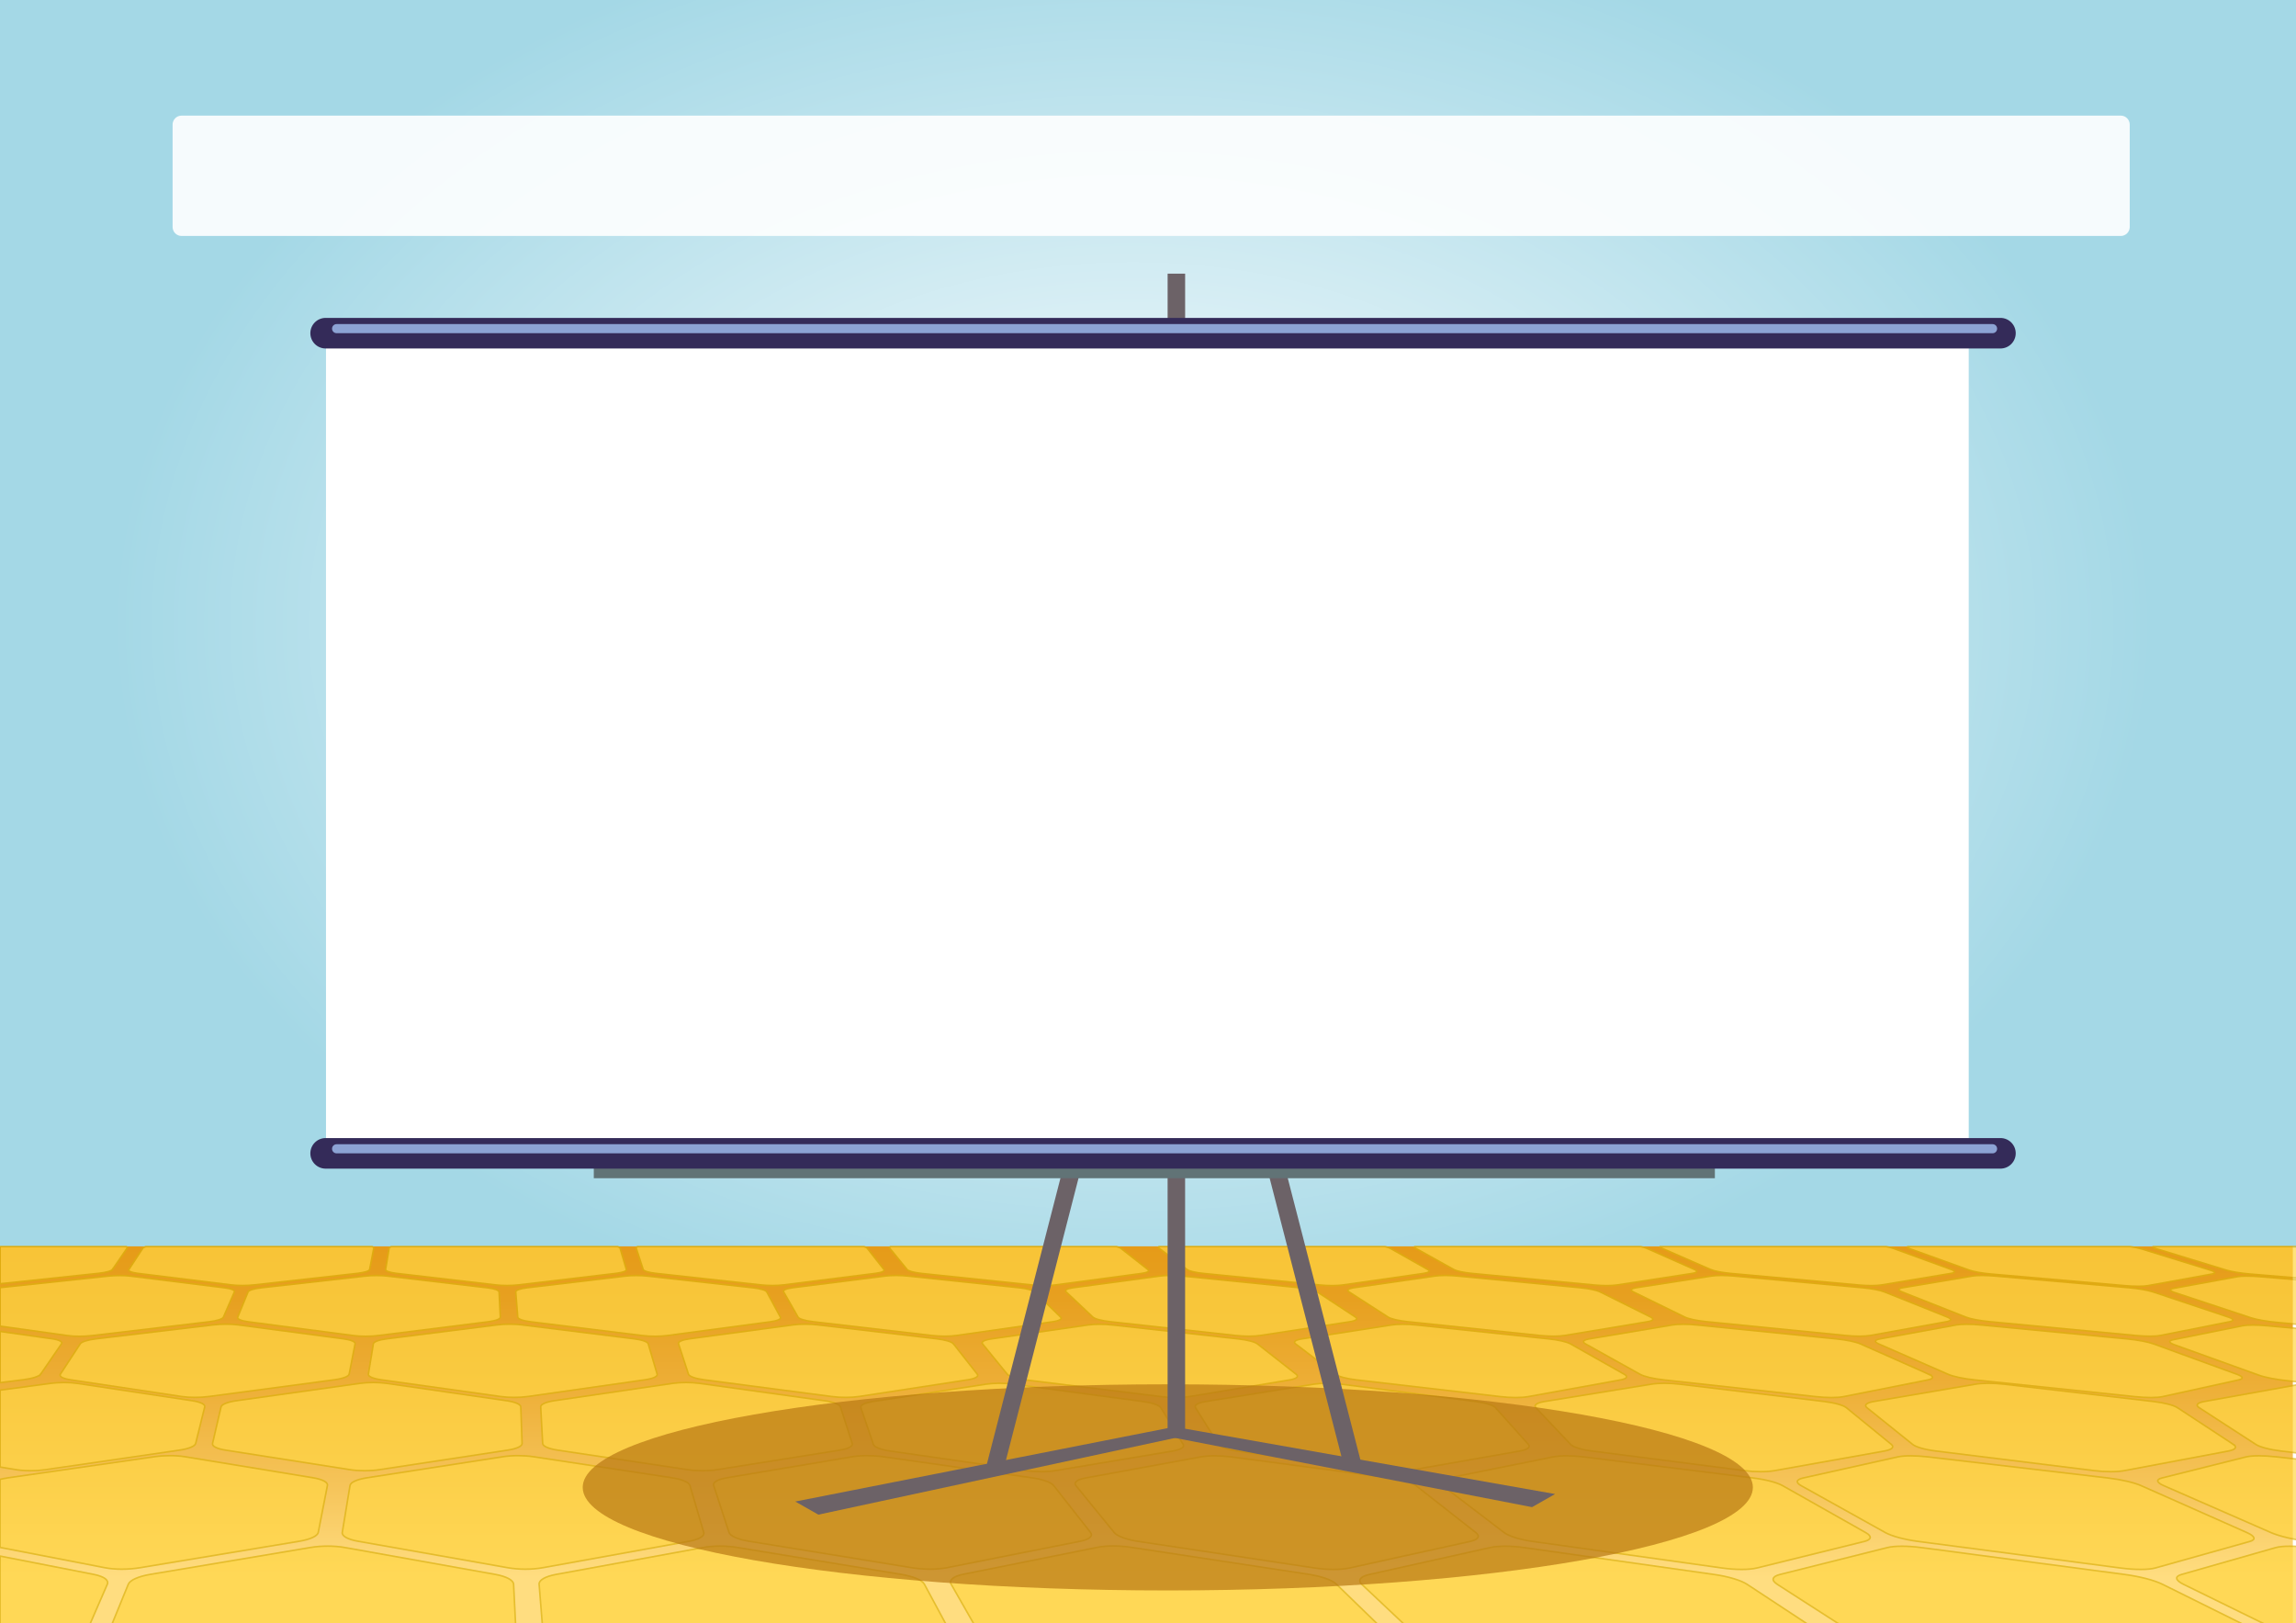 <svg width="1450" height="1025" viewBox="0 0 1450 1025" fill="none" xmlns="http://www.w3.org/2000/svg">
<rect x="0" y="0" width="1450" height="1025" fill="#808080" stroke="none"/>
<g clip-path="url(#clip0_548_46)">
<rect width="1450" height="1025" fill="white"/>
<path d="M0 0V788H1450V0" fill="url(#paint0_radial_548_46)"/>
<path d="M1448 787H0V1027H1448V787Z" fill="url(#paint1_linear_548_46)"/>
<g opacity="0.7">
<path d="M220.523 867.71L224.26 848.56C224.516 847.24 221.641 846.03 216.752 845.38L150.347 836.6C148.089 836.3 145.47 836.15 142.734 836.15C139.999 836.15 137.252 836.31 134.749 836.6L60.871 845.38C55.447 846.02 51.536 847.24 50.675 848.56L38.139 867.71C37.184 869.17 39.605 870.54 44.482 871.28L114.566 881.83C117.069 882.21 120.013 882.4 123.075 882.4C126.136 882.4 129.255 882.2 132.084 881.83L211.13 871.28C216.636 870.54 220.232 869.17 220.512 867.71H220.523Z" fill="#FFD545"/>
<path d="M142.502 915.719L221.059 928.049C223.829 928.479 227.019 928.71 230.266 928.71C233.514 928.71 236.749 928.479 239.613 928.049L320.591 915.719C326.295 914.849 329.787 913.23 329.729 911.5L328.902 888.39C328.844 886.77 325.387 885.269 319.87 884.479L244.315 873.549C241.72 873.179 238.775 872.979 235.772 872.979C232.769 872.979 229.777 873.179 227.123 873.549L149.392 884.479C143.735 885.279 139.976 886.77 139.603 888.39L134.214 911.5C133.807 913.23 136.984 914.849 142.502 915.719Z" fill="#FFD545"/>
<path d="M407.378 871.28C412.535 870.54 415.444 869.17 415.014 867.71L409.38 848.56C408.996 847.24 405.527 846.03 400.324 845.38L329.612 836.6C327.203 836.3 324.502 836.15 321.779 836.15C319.055 836.15 316.366 836.31 314.015 836.6L244.432 845.38C239.322 846.02 236.005 847.24 235.783 848.56L232.629 867.71C232.385 869.17 235.481 870.54 240.719 871.28L315.97 881.83C318.647 882.21 321.697 882.4 324.77 882.4C327.843 882.4 330.858 882.2 333.5 881.83L407.378 871.28Z" fill="#FFD545"/>
<path d="M352.205 915.719L434.301 928.049C437.199 928.479 440.458 928.71 443.694 928.71C446.93 928.71 450.119 928.479 452.855 928.049L530.295 915.719C535.754 914.849 538.78 913.23 538.221 911.5L530.76 888.39C530.236 886.77 526.349 885.269 520.61 884.479L441.913 873.549C439.224 873.179 436.21 872.979 433.207 872.979C430.204 872.979 427.27 873.179 424.721 873.549L350.133 884.479C344.697 885.279 341.38 886.77 341.473 888.39L342.707 911.5C342.8 913.23 346.432 914.849 352.205 915.719Z" fill="#FFD545"/>
<path d="M602.101 848.56C601.065 847.24 596.991 846.03 591.474 845.38L516.455 836.6C513.906 836.3 511.124 836.15 508.4 836.15C505.676 836.15 503.069 836.31 500.857 836.6L435.593 845.38C430.797 846.02 428.085 847.24 428.516 848.56L434.766 867.71C435.244 869.17 439.003 870.54 444.614 871.28L525.057 881.83C527.92 882.21 531.074 882.4 534.136 882.4C537.197 882.4 540.13 882.2 542.586 881.83L611.285 871.28C616.069 870.54 618.315 869.17 617.174 867.71L602.124 848.56H602.101Z" fill="#FFD545"/>
<path d="M435.185 973.24C441.576 972.08 445.103 969.93 444.427 967.64L435.709 938C435.116 935.99 430.727 934.13 424.256 933.15L336.782 919.85C333.826 919.4 330.508 919.17 327.156 919.17C323.804 919.17 320.521 919.4 317.635 919.85L231.872 933.15C225.54 934.13 221.385 935.99 221.047 938L216.158 967.64C215.774 969.94 219.592 972.09 226.122 973.24L320.673 989.95C324.06 990.55 327.924 990.87 331.789 990.87C335.653 990.87 339.471 990.55 342.8 989.95L435.174 973.24H435.185Z" fill="#FFD545"/>
<path d="M460.386 967.64C461.131 969.94 465.996 972.09 473.096 973.24L575.865 989.95C579.555 990.55 583.559 990.87 587.435 990.87C591.311 990.87 594.977 990.55 598.004 989.95L682.171 973.24C688.003 972.08 690.471 969.93 688.666 967.64L665.375 938C663.792 935.99 658.484 934.13 651.535 933.15L557.52 919.85C554.354 919.4 550.909 919.17 547.557 919.17C544.204 919.17 541.038 919.4 538.373 919.85L459.14 933.15C453.285 934.13 450.05 935.99 450.713 938L460.386 967.64Z" fill="#FFD545"/>
<path d="M165.153 813.16C160.357 813.7 157.098 814.71 156.644 815.81L150.126 831.71C149.625 832.92 152.186 834.05 156.807 834.66L223.014 843.35C225.366 843.66 228.089 843.82 230.871 843.82C233.653 843.82 236.435 843.66 238.903 843.35L308.241 834.66C313.084 834.05 316.04 832.92 315.982 831.71L315.19 815.81C315.132 814.71 312.245 813.7 307.636 813.16L244.862 805.81C242.732 805.56 240.288 805.43 237.785 805.43C235.283 805.43 232.792 805.56 230.58 805.81L165.153 813.16Z" fill="#FFD545"/>
<path d="M332.918 813.16C328.39 813.7 325.62 814.71 325.713 815.81L326.981 831.71C327.075 832.92 330.182 834.05 335.106 834.66L405.574 843.35C408.076 843.66 410.881 843.82 413.663 843.82C416.445 843.82 419.146 843.66 421.462 843.35L486.54 834.66C491.092 834.05 493.501 832.92 492.849 831.71L484.271 815.81C483.677 814.71 480.278 813.7 475.413 813.16L409.042 805.81C406.784 805.56 404.282 805.43 401.779 805.43C399.277 805.43 396.855 805.56 394.76 805.81L332.929 813.16H332.918Z" fill="#FFD545"/>
<path d="M494.898 815.76L503.965 831.66C504.652 832.87 508.319 834 513.533 834.61L588.249 843.3C590.903 843.61 593.79 843.77 596.56 843.77C599.331 843.77 601.961 843.61 604.126 843.3L664.933 834.61C669.181 834 671.032 832.87 669.786 831.66L653.421 815.76C652.292 814.66 648.392 813.65 643.271 813.11L573.304 805.76C570.918 805.51 568.357 805.38 565.854 805.38C563.352 805.38 560.989 805.51 559.022 805.76L500.799 813.11C496.527 813.65 494.269 814.66 494.898 815.76Z" fill="#FFD545"/>
<path d="M620.527 848.64L636.159 867.8C637.358 869.26 641.793 870.64 647.752 871.37L733.375 881.93C736.425 882.3 739.672 882.5 742.734 882.5C745.795 882.5 748.635 882.3 750.905 881.93L814.447 871.37C818.881 870.64 820.453 869.26 818.579 867.8L794.159 848.64C792.482 847.32 787.815 846.1 781.983 845.46L702.646 836.67C699.957 836.37 697.094 836.22 694.37 836.22C691.646 836.22 689.109 836.38 687.049 836.67L626.067 845.46C621.586 846.1 619.468 847.32 620.539 848.64H620.527Z" fill="#FFD545"/>
<path d="M820.36 813.11L746.796 805.76C744.293 805.51 741.663 805.38 739.16 805.38C736.658 805.38 734.364 805.51 732.514 805.76L677.9 813.11C673.895 813.65 672.126 814.66 673.29 815.76L690.145 831.66C691.425 832.87 695.639 834 701.156 834.61L780.121 843.3C782.926 843.61 785.894 843.77 788.664 843.77C791.435 843.77 793.984 843.61 796.009 843.3L852.567 834.61C856.525 834 857.817 832.87 855.978 831.66L831.825 815.76C830.16 814.66 825.761 813.65 820.371 813.11H820.36Z" fill="#FFD545"/>
<path d="M997.716 813.11L920.544 805.76C917.914 805.51 915.225 805.38 912.722 805.38C910.22 805.38 907.985 805.51 906.262 805.76L855.245 813.11C851.508 813.65 850.228 814.66 851.939 815.76L876.592 831.66C878.466 832.87 883.238 834 889.047 834.61L972.283 843.3C975.24 843.61 978.278 843.77 981.06 843.77C983.842 843.77 986.298 843.61 988.172 843.3L1040.47 834.61C1044.12 834 1044.87 832.87 1042.44 831.66L1010.49 815.76C1008.27 814.66 1003.38 813.65 997.728 813.11H997.716Z" fill="#FFD545"/>
<path d="M1025.78 867.79L991.873 848.63C989.545 847.31 984.272 846.09 978.115 845.45L894.424 836.66C891.584 836.36 888.651 836.21 885.915 836.21C883.18 836.21 880.736 836.37 878.815 836.66L822.187 845.45C818.032 846.09 816.507 847.31 818.241 848.63L843.36 867.79C845.281 869.25 850.391 870.63 856.723 871.36L947.572 881.92C950.808 882.29 954.148 882.49 957.221 882.49C960.294 882.49 963.018 882.29 965.101 881.92L1023.42 871.36C1027.49 870.63 1028.38 869.25 1025.79 867.79H1025.78Z" fill="#FFD545"/>
<path d="M1218.14 867.79L1174.96 848.63C1171.99 847.31 1166.12 846.09 1159.66 845.45L1071.71 836.66C1068.72 836.36 1065.72 836.21 1062.98 836.21C1060.25 836.21 1057.87 836.37 1056.1 836.66L1003.73 845.45C999.893 846.09 998.962 847.31 1001.32 848.63L1035.71 867.79C1038.34 869.25 1044.12 870.63 1050.79 871.36L1146.75 881.92C1150.16 882.29 1153.61 882.49 1156.67 882.49C1159.73 882.49 1162.36 882.29 1164.28 881.92L1217.49 871.36C1221.2 870.63 1221.43 869.25 1218.13 867.79H1218.14Z" fill="#FFD545"/>
<path d="M1229.76 831.66L1190.02 815.76C1187.27 814.66 1181.89 813.65 1175.97 813.11L1095.2 805.76C1092.45 805.51 1089.69 805.38 1087.19 805.38C1084.69 805.38 1082.52 805.51 1080.92 805.76L1033.51 813.11C1030.03 813.65 1029.26 814.66 1031.49 815.76L1063.94 831.66C1066.4 832.87 1071.73 834 1077.83 834.61L1165.32 843.3C1168.43 843.61 1171.55 843.77 1174.33 843.77C1177.11 843.77 1179.48 843.61 1181.21 843.3L1229.24 834.61C1232.61 834 1232.78 832.87 1229.77 831.66H1229.76Z" fill="#FFD545"/>
<path d="M1412.67 867.79L1360.1 848.63C1356.48 847.31 1350.02 846.09 1343.25 845.45L1251 836.66C1247.87 836.36 1244.78 836.21 1242.05 836.21C1239.31 836.21 1237.02 836.37 1235.39 836.66L1187.32 845.45C1183.79 846.09 1183.45 847.31 1186.47 848.63L1230.23 867.79C1233.57 869.25 1240.02 870.63 1247.07 871.36L1348.19 881.92C1351.79 882.29 1355.33 882.49 1358.4 882.49C1361.47 882.49 1364.01 882.29 1365.73 881.92L1413.77 871.36C1417.12 870.63 1416.68 869.25 1412.67 867.79Z" fill="#FFD545"/>
<path d="M1407.19 831.66L1359.65 815.76C1356.36 814.66 1350.47 813.65 1344.28 813.11L1259.9 805.76C1257.04 805.51 1254.21 805.38 1251.71 805.38C1249.21 805.38 1247.1 805.51 1245.62 805.76L1201.82 813.11C1198.61 813.65 1198.34 814.66 1201.12 815.76L1241.37 831.66C1244.43 832.87 1250.31 834 1256.71 834.61L1348.47 843.3C1351.73 843.61 1354.93 843.77 1357.71 843.77C1360.49 843.77 1362.8 843.61 1364.36 843.3L1408.14 834.61C1411.2 834 1410.83 832.87 1407.22 831.66H1407.19Z" fill="#FFD545"/>
<path d="M543.669 888.91L551.561 912.06C552.154 913.8 556.252 915.42 562.281 916.29L647.985 928.64C651.012 929.08 654.341 929.31 657.577 929.31C660.812 929.31 663.932 929.08 666.551 928.64L740.51 916.29C745.713 915.42 748.274 913.8 747.215 912.06L733.096 888.91C732.106 887.29 727.788 885.79 721.817 884.99L639.919 874.04C637.114 873.67 634.052 873.47 631.038 873.47C628.023 873.47 625.148 873.67 622.715 874.04L551.212 884.99C546.009 885.79 543.11 887.29 543.657 888.91H543.669Z" fill="#FFD545"/>
<path d="M719.186 973.38L830.172 990.11C834.153 990.71 838.32 991.03 842.196 991.03C846.072 991.03 849.576 990.71 852.311 990.11L928.308 973.38C933.569 972.23 934.989 970.07 932.056 967.78L894.249 938.13C891.677 936.12 885.461 934.26 878.035 933.28L777.478 919.97C774.091 919.52 770.529 919.28 767.177 919.28C763.825 919.28 760.764 919.52 758.319 919.97L685.582 933.28C680.204 934.26 677.876 936.12 679.517 938.13L703.705 967.78C705.579 970.07 711.492 972.23 719.174 973.38H719.186Z" fill="#FFD545"/>
<path d="M932.032 884.99L846.992 874.04C844.082 873.67 840.962 873.47 837.948 873.47C834.933 873.47 832.116 873.67 829.788 874.04L761.427 884.99C756.445 885.79 753.989 887.29 755.002 888.91L769.54 912.06C770.634 913.8 775.197 915.42 781.471 916.29L870.725 928.64C873.88 929.08 877.267 929.31 880.514 929.31C883.762 929.31 886.812 929.08 889.303 928.64L959.712 916.29C964.671 915.42 966.766 913.8 965.206 912.06L944.44 888.91C942.986 887.29 938.225 885.79 932.032 884.99Z" fill="#FFD545"/>
<path d="M991.873 912.06C993.514 913.8 998.74 915.42 1005.49 916.29L1101.56 928.64C1104.94 929.08 1108.53 929.31 1111.88 929.31C1115.23 929.31 1118.32 929.08 1120.77 928.64L1189.98 916.29C1194.86 915.42 1196.55 913.8 1194.42 912.06L1166.04 888.91C1164.05 887.29 1158.68 885.79 1152.03 884.99L1060.73 874.04C1057.6 873.67 1054.32 873.47 1051.2 873.47C1048.08 873.47 1045.22 873.67 1042.93 874.04L975.426 884.99C970.514 885.79 968.407 887.29 969.943 888.91L991.873 912.06Z" fill="#FFD545"/>
<path d="M968.174 973.38L1087.44 990.11C1091.71 990.71 1096.04 991.03 1099.91 991.03C1103.79 991.03 1107.13 990.71 1109.58 990.11L1177.3 973.38C1181.99 972.23 1182.34 970.07 1178.27 967.78L1125.78 938.13C1122.22 936.12 1115.08 934.26 1107.15 933.28L1000.01 919.97C996.389 919.52 992.723 919.28 989.37 919.28C986.018 919.28 983.085 919.52 980.862 919.97L914.712 933.28C909.824 934.26 908.415 936.12 911.058 938.13L949.935 967.78C952.938 970.07 959.933 972.23 968.174 973.38Z" fill="#FFD545"/>
<path d="M1211.66 973.38L1339.02 990.11C1343.58 990.71 1348.06 991.03 1351.94 991.03C1355.82 991.03 1359.01 990.71 1361.16 990.11L1420.78 973.38C1424.91 972.23 1424.21 970.07 1419.04 967.78L1352.2 938.13C1347.66 936.12 1339.61 934.26 1331.22 933.28L1217.63 919.97C1213.79 919.52 1210 919.28 1206.65 919.28C1203.3 919.28 1200.47 919.52 1198.47 919.97L1138.77 933.28C1134.36 934.26 1133.84 936.12 1137.46 938.13L1190.69 967.78C1194.81 970.07 1202.85 972.23 1211.64 973.38H1211.66Z" fill="#FFD545"/>
<path d="M1410.41 912.06L1375.15 888.91C1372.68 887.29 1366.87 885.79 1359.98 884.99L1265.44 874.04C1262.21 873.67 1258.86 873.47 1255.74 873.47C1252.62 873.47 1249.81 873.67 1247.62 874.04L1183.37 884.99C1178.69 885.79 1177.03 887.29 1179.05 888.91L1207.86 912.06C1210.03 913.8 1215.72 915.42 1222.74 916.29L1322.47 928.64C1325.98 929.08 1329.64 929.31 1332.99 929.31C1336.34 929.31 1339.36 929.08 1341.68 928.64L1407.23 916.29C1411.85 915.42 1413.05 913.8 1410.39 912.06H1410.41Z" fill="#FFD545"/>
<path d="M76.981 990.87C80.869 990.87 84.826 990.55 88.446 989.95L189.003 973.24C195.963 972.08 200.549 969.93 200.992 967.64L206.777 938C207.173 935.99 203.681 934.13 197.698 933.15L116.731 919.85C113.996 919.4 110.795 919.17 107.442 919.17C104.09 919.17 100.691 919.4 97.583 919.85L5.303 933.15C3.405 933.42 1.648 933.77 0.053 934.16V977.14L66.296 989.96C69.392 990.56 73.093 990.88 76.969 990.88L76.981 990.87Z" fill="#FFD545"/>
<path d="M19.224 928.72C22.483 928.72 25.777 928.49 28.757 928.06L113.239 915.73C119.187 914.86 123.133 913.24 123.564 911.51L129.29 888.4C129.698 886.78 126.66 885.28 121.375 884.49L48.917 873.56C46.438 873.19 43.551 872.99 40.536 872.99C37.522 872.99 34.484 873.19 31.725 873.56L0.076 877.82V926.38L10.215 928.04C12.868 928.47 15.988 928.7 19.235 928.7L19.224 928.72Z" fill="#FFD545"/>
<path d="M25.707 867.71L38.837 848.56C39.745 847.24 37.452 846.03 32.889 845.38L0.076 840.74V873.09L14.568 871.27C20.434 870.53 24.706 869.16 25.707 867.7V867.71Z" fill="#FFD545"/>
<path d="M50.128 843.829C52.921 843.829 55.773 843.669 58.392 843.359L131.933 834.669C137.077 834.059 140.581 832.929 141.105 831.719L148.019 815.819C148.496 814.719 146.087 813.709 141.745 813.169L82.533 805.819C80.519 805.569 78.145 805.439 75.642 805.439C73.14 805.439 70.591 805.569 68.251 805.819L0.076 813.069V837.409L42.504 843.359C44.703 843.669 47.346 843.829 50.128 843.829Z" fill="#FFD545"/>
<path d="M71.044 801.6L80.24 788.19C80.496 787.82 80.31 787.47 79.774 787.14H0.076V810.64L62.117 804.07C66.936 803.56 70.346 802.61 71.044 801.59V801.6Z" fill="#FFD545"/>
<path d="M87.014 804.08L146.017 811.36C148.112 811.62 150.568 811.76 153.105 811.76C155.643 811.76 158.215 811.62 160.543 811.36L225.726 804.08C230.289 803.57 233.246 802.62 233.444 801.6L236.063 788.19C236.133 787.82 235.783 787.47 235.085 787.14H92.055C91.088 787.47 90.425 787.82 90.192 788.19L81.416 801.6C80.752 802.62 82.894 803.57 87.026 804.08H87.014Z" fill="#FFD545"/>
<path d="M250.345 804.08L312.909 811.36C315.132 811.62 317.658 811.76 320.195 811.76C322.733 811.76 325.247 811.62 327.435 811.36L389.057 804.08C393.375 803.57 395.854 802.62 395.552 801.6L391.606 788.19C391.501 787.82 390.966 787.47 390.116 787.14H247.086C246.271 787.47 245.793 787.82 245.735 788.19L243.524 801.6C243.361 802.62 245.968 803.57 250.345 804.08Z" fill="#FFD545"/>
<path d="M406.179 801.6C406.517 802.62 409.578 803.57 414.211 804.08L480.36 811.36C482.711 811.62 485.295 811.76 487.833 811.76C490.37 811.76 492.814 811.62 494.875 811.36L552.923 804.08C556.985 803.57 559.01 802.62 558.207 801.6L547.673 788.19C547.382 787.82 546.684 787.47 545.671 787.14H402.641C401.989 787.47 401.686 787.82 401.802 788.19L406.179 801.6Z" fill="#FFD545"/>
<path d="M749.659 801.66C750.998 802.68 755.002 803.63 760.135 804.14L833.455 811.42C836.05 811.68 838.786 811.82 841.323 811.82C843.861 811.82 846.165 811.68 847.981 811.42L898.87 804.14C902.432 803.63 903.515 802.68 901.711 801.66L877.965 788.24C877.279 787.85 876.126 787.48 874.683 787.13H731.943C731.548 787.47 731.559 787.85 732.071 788.24L749.659 801.66Z" fill="#FFD545"/>
<path d="M572.873 801.66C573.7 802.68 577.238 803.63 582.115 804.14L651.838 811.42C654.306 811.68 656.971 811.82 659.509 811.82C662.046 811.82 664.421 811.68 666.365 811.42L720.862 804.14C724.68 803.63 726.228 802.68 724.936 801.66L707.826 788.24C707.325 787.85 706.371 787.48 705.09 787.13H562.351C561.781 787.47 561.606 787.85 561.932 788.24L572.873 801.66Z" fill="#FFD545"/>
<path d="M918.146 801.66C919.974 802.68 924.443 803.63 929.821 804.14L1006.67 811.42C1009.39 811.68 1012.18 811.82 1014.72 811.82C1017.26 811.82 1019.49 811.68 1021.18 811.42L1068.54 804.14C1071.86 803.63 1072.48 802.68 1070.19 801.66L1039.93 788.24C1039.05 787.85 1037.72 787.48 1036.12 787.13H893.377C893.144 787.47 893.33 787.85 894.04 788.24L918.123 801.66H918.146Z" fill="#FFD545"/>
<path d="M1080.3 801.66C1082.63 802.68 1087.55 803.63 1093.19 804.14L1173.59 811.42C1176.45 811.68 1179.31 811.82 1181.85 811.82C1184.38 811.82 1186.56 811.68 1188.12 811.42L1231.92 804.14C1234.99 803.63 1235.15 802.68 1232.35 801.66L1195.54 788.24C1194.46 787.85 1192.95 787.48 1191.17 787.13H1048.43C1048.36 787.47 1048.75 787.85 1049.63 788.24L1080.29 801.66H1080.3Z" fill="#FFD545"/>
<path d="M1243.68 802.06C1246.51 803.08 1251.92 804.03 1257.81 804.54L1341.92 811.84C1344.9 812.1 1347.83 812.24 1350.38 812.24C1352.93 812.24 1355.02 812.1 1356.47 811.84L1396.72 804.54C1399.53 804.03 1399.22 803.08 1395.93 802.06L1352.43 788.61C1350.69 788.07 1348.17 787.57 1345.26 787.14H1204.67C1204.32 787.57 1204.88 788.08 1206.36 788.61L1243.68 802.06Z" fill="#FFD545"/>
<path d="M1426.4 919.27C1423.06 919.27 1420.33 919.51 1418.55 919.96L1365.37 933.27C1361.44 934.25 1361.84 936.11 1366.44 938.12L1434.2 967.77C1439.44 970.06 1448.53 972.22 1457.9 973.37L1489.98 977.33V925.74L1437.7 919.95C1433.65 919.5 1429.75 919.26 1426.4 919.26V919.27Z" fill="#FFD545"/>
<path d="M1422.71 836.7C1419.99 836.7 1417.75 836.86 1416.27 837.16L1372.48 845.97C1369.27 846.62 1369.54 847.84 1373.21 849.16L1426.52 868.37C1430.59 869.84 1437.74 871.21 1445.14 871.95L1460.57 873.48C1457.62 873.5 1455 873.69 1453.01 874.05L1392.03 885C1387.58 885.8 1386.38 887.3 1388.89 888.92L1424.6 912.07C1427.27 913.81 1433.45 915.43 1440.73 916.3L1490 922.18V842.45L1431.93 837.16C1428.65 836.86 1425.48 836.7 1422.75 836.7H1422.71Z" fill="#FFD545"/>
<path d="M1418.9 805.78C1416.41 805.78 1414.35 805.91 1412.99 806.16L1372.76 813.53C1369.82 814.07 1370.04 815.09 1373.37 816.19L1421.51 832.13C1425.18 833.34 1431.63 834.48 1438.33 835.09L1489.98 839.77V811.41L1427.31 806.17C1424.3 805.92 1421.42 805.79 1418.92 805.79L1418.9 805.78Z" fill="#FFD545"/>
<path d="M1359.7 787.14C1359.56 787.57 1360.37 788.08 1362.11 788.61L1406.02 802.06C1409.35 803.08 1415.23 804.03 1421.36 804.54L1489.98 810.25V787.14H1359.7Z" fill="#FFD545"/>
<path d="M1341.88 994.23L1213.46 977.24C1209.14 976.67 1204.88 976.37 1201.1 976.37C1197.32 976.37 1194.14 976.67 1191.87 977.24L1124.09 994.23C1119.06 995.49 1118.41 997.87 1122.44 1000.46L1163.94 1027.14H1419.54L1365.78 1000.46C1360.57 997.87 1351.42 995.49 1341.88 994.23Z" fill="#FFD545"/>
<path d="M312.676 994.16L217.66 977.18C214.459 976.61 210.793 976.31 207.01 976.31C203.227 976.31 199.455 976.61 196.068 977.18L94.918 994.16C87.422 995.42 82.091 997.8 81.032 1000.38L70.067 1027.14H325.678L324.351 1000.38C324.223 997.79 319.742 995.41 312.688 994.16H312.676Z" fill="#FFD545"/>
<path d="M569.079 994.16L465.74 977.18C462.271 976.61 458.442 976.31 454.671 976.31C450.899 976.31 447.268 976.61 444.148 977.18L351.309 994.16C344.418 995.42 340.263 997.8 340.472 1000.38L342.614 1027.14H598.213L583.78 1000.38C582.383 997.79 576.749 995.41 569.067 994.16H569.079Z" fill="#FFD545"/>
<path d="M826.168 994.08L714.507 977.099C710.759 976.529 706.79 976.229 703.007 976.229C699.224 976.229 695.744 976.529 692.915 977.099L608.433 994.08C602.171 995.34 599.179 997.719 600.646 1000.3L615.976 1027.14H871.575L843.919 1000.3C841.253 997.719 834.444 995.34 826.156 994.08H826.168Z" fill="#FFD545"/>
<path d="M1082.56 994.23L962.552 977.24C958.525 976.67 954.404 976.37 950.633 976.37C946.862 976.37 943.521 976.67 940.972 977.24L864.777 994.23C859.12 995.49 857.293 997.87 860.04 1000.46L888.336 1027.14H1143.94L1103.38 1000.46C1099.45 997.87 1091.48 995.49 1082.57 994.23H1082.56Z" fill="#FFD545"/>
<path d="M1446.04 976.37C1442.28 976.37 1439.22 976.67 1437.22 977.24L1377.66 994.23C1373.25 995.49 1373.74 997.87 1379.01 1000.46L1433.44 1027.14H1489.98V981.12L1458.82 977.25C1454.22 976.68 1449.81 976.38 1446.04 976.38V976.37Z" fill="#FFD545"/>
<path d="M0.076 982.6V1027.14H56.145L67.774 1000.38C68.903 997.79 65.574 995.41 59.125 994.16L0.076 982.6Z" fill="#FFD545"/>
<path d="M220.523 867.71L224.26 848.56C224.516 847.24 221.641 846.03 216.752 845.38L150.347 836.6C148.089 836.3 145.47 836.15 142.734 836.15C139.999 836.15 137.252 836.31 134.749 836.6L60.871 845.38C55.447 846.02 51.536 847.24 50.675 848.56L38.139 867.71C37.184 869.17 39.605 870.54 44.482 871.28L114.566 881.83C117.069 882.21 120.013 882.4 123.075 882.4C126.136 882.4 129.255 882.2 132.084 881.83L211.13 871.28C216.636 870.54 220.232 869.17 220.512 867.71H220.523Z" stroke="#DBB10C" stroke-miterlimit="10"/>
<path d="M142.502 915.719L221.059 928.049C223.829 928.479 227.019 928.71 230.266 928.71C233.514 928.71 236.749 928.479 239.613 928.049L320.591 915.719C326.295 914.849 329.787 913.23 329.729 911.5L328.902 888.39C328.844 886.77 325.387 885.269 319.87 884.479L244.315 873.549C241.72 873.179 238.775 872.979 235.772 872.979C232.769 872.979 229.777 873.179 227.123 873.549L149.392 884.479C143.735 885.279 139.976 886.77 139.603 888.39L134.214 911.5C133.807 913.23 136.984 914.849 142.502 915.719Z" stroke="#DBB10C" stroke-miterlimit="10"/>
<path d="M407.378 871.28C412.535 870.54 415.444 869.17 415.014 867.71L409.38 848.56C408.996 847.24 405.527 846.03 400.324 845.38L329.612 836.6C327.203 836.3 324.502 836.15 321.779 836.15C319.055 836.15 316.366 836.31 314.015 836.6L244.432 845.38C239.322 846.02 236.005 847.24 235.783 848.56L232.629 867.71C232.385 869.17 235.481 870.54 240.719 871.28L315.97 881.83C318.647 882.21 321.697 882.4 324.77 882.4C327.843 882.4 330.858 882.2 333.5 881.83L407.378 871.28Z" stroke="#DBB10C" stroke-miterlimit="10"/>
<path d="M352.205 915.719L434.301 928.049C437.199 928.479 440.458 928.71 443.694 928.71C446.93 928.71 450.119 928.479 452.855 928.049L530.295 915.719C535.754 914.849 538.78 913.23 538.221 911.5L530.76 888.39C530.236 886.77 526.349 885.269 520.61 884.479L441.913 873.549C439.224 873.179 436.21 872.979 433.207 872.979C430.204 872.979 427.27 873.179 424.721 873.549L350.133 884.479C344.697 885.279 341.38 886.77 341.473 888.39L342.707 911.5C342.8 913.23 346.432 914.849 352.205 915.719Z" stroke="#DBB10C" stroke-miterlimit="10"/>
<path d="M602.101 848.56C601.065 847.24 596.991 846.03 591.474 845.38L516.455 836.6C513.906 836.3 511.124 836.15 508.4 836.15C505.676 836.15 503.069 836.31 500.857 836.6L435.593 845.38C430.797 846.02 428.085 847.24 428.516 848.56L434.766 867.71C435.244 869.17 439.003 870.54 444.614 871.28L525.057 881.83C527.92 882.21 531.074 882.4 534.136 882.4C537.197 882.4 540.13 882.2 542.586 881.83L611.285 871.28C616.069 870.54 618.315 869.17 617.174 867.71L602.124 848.56H602.101Z" stroke="#DBB10C" stroke-miterlimit="10"/>
<path d="M435.185 973.24C441.576 972.08 445.103 969.93 444.427 967.64L435.709 938C435.116 935.99 430.727 934.13 424.256 933.15L336.782 919.85C333.826 919.4 330.508 919.17 327.156 919.17C323.804 919.17 320.521 919.4 317.635 919.85L231.872 933.15C225.54 934.13 221.385 935.99 221.047 938L216.158 967.64C215.774 969.94 219.592 972.09 226.122 973.24L320.673 989.95C324.06 990.55 327.924 990.87 331.789 990.87C335.653 990.87 339.471 990.55 342.8 989.95L435.174 973.24H435.185Z" stroke="#DBB10C" stroke-miterlimit="10"/>
<path d="M460.386 967.64C461.131 969.94 465.996 972.09 473.096 973.24L575.865 989.95C579.555 990.55 583.559 990.87 587.435 990.87C591.311 990.87 594.977 990.55 598.004 989.95L682.171 973.24C688.003 972.08 690.471 969.93 688.666 967.64L665.375 938C663.792 935.99 658.484 934.13 651.535 933.15L557.52 919.85C554.354 919.4 550.909 919.17 547.557 919.17C544.204 919.17 541.038 919.4 538.373 919.85L459.14 933.15C453.285 934.13 450.05 935.99 450.713 938L460.386 967.64Z" stroke="#DBB10C" stroke-miterlimit="10"/>
<path d="M165.153 813.16C160.357 813.7 157.098 814.71 156.644 815.81L150.126 831.71C149.625 832.92 152.186 834.05 156.807 834.66L223.014 843.35C225.366 843.66 228.089 843.82 230.871 843.82C233.653 843.82 236.435 843.66 238.903 843.35L308.241 834.66C313.084 834.05 316.04 832.92 315.982 831.71L315.19 815.81C315.132 814.71 312.245 813.7 307.636 813.16L244.862 805.81C242.732 805.56 240.288 805.43 237.785 805.43C235.283 805.43 232.792 805.56 230.58 805.81L165.153 813.16Z" stroke="#DBB10C" stroke-miterlimit="10"/>
<path d="M332.918 813.16C328.39 813.7 325.62 814.71 325.713 815.81L326.981 831.71C327.075 832.92 330.182 834.05 335.106 834.66L405.574 843.35C408.076 843.66 410.881 843.82 413.663 843.82C416.445 843.82 419.146 843.66 421.462 843.35L486.54 834.66C491.092 834.05 493.501 832.92 492.849 831.71L484.271 815.81C483.677 814.71 480.278 813.7 475.413 813.16L409.042 805.81C406.784 805.56 404.282 805.43 401.779 805.43C399.277 805.43 396.855 805.56 394.76 805.81L332.929 813.16H332.918Z" stroke="#DBB10C" stroke-miterlimit="10"/>
<path d="M494.898 815.76L503.965 831.66C504.652 832.87 508.319 834 513.533 834.61L588.249 843.3C590.903 843.61 593.79 843.77 596.56 843.77C599.331 843.77 601.961 843.61 604.126 843.3L664.933 834.61C669.181 834 671.032 832.87 669.786 831.66L653.421 815.76C652.292 814.66 648.392 813.65 643.271 813.11L573.304 805.76C570.918 805.51 568.357 805.38 565.854 805.38C563.352 805.38 560.989 805.51 559.022 805.76L500.799 813.11C496.527 813.65 494.269 814.66 494.898 815.76Z" stroke="#DBB10C" stroke-miterlimit="10"/>
<path d="M620.527 848.64L636.159 867.8C637.358 869.26 641.793 870.64 647.752 871.37L733.375 881.93C736.425 882.3 739.672 882.5 742.734 882.5C745.795 882.5 748.635 882.3 750.905 881.93L814.447 871.37C818.881 870.64 820.453 869.26 818.579 867.8L794.159 848.64C792.482 847.32 787.815 846.1 781.983 845.46L702.646 836.67C699.957 836.37 697.094 836.22 694.37 836.22C691.646 836.22 689.109 836.38 687.049 836.67L626.067 845.46C621.586 846.1 619.468 847.32 620.539 848.64H620.527Z" stroke="#DBB10C" stroke-miterlimit="10"/>
<path d="M820.36 813.11L746.796 805.76C744.293 805.51 741.663 805.38 739.16 805.38C736.658 805.38 734.364 805.51 732.514 805.76L677.9 813.11C673.895 813.65 672.126 814.66 673.29 815.76L690.145 831.66C691.425 832.87 695.639 834 701.156 834.61L780.121 843.3C782.926 843.61 785.894 843.77 788.664 843.77C791.435 843.77 793.984 843.61 796.009 843.3L852.567 834.61C856.525 834 857.817 832.87 855.978 831.66L831.825 815.76C830.16 814.66 825.761 813.65 820.371 813.11H820.36Z" stroke="#DBB10C" stroke-miterlimit="10"/>
<path d="M997.716 813.11L920.544 805.76C917.914 805.51 915.225 805.38 912.722 805.38C910.22 805.38 907.985 805.51 906.262 805.76L855.245 813.11C851.508 813.65 850.228 814.66 851.939 815.76L876.592 831.66C878.466 832.87 883.238 834 889.047 834.61L972.283 843.3C975.24 843.61 978.278 843.77 981.06 843.77C983.842 843.77 986.298 843.61 988.172 843.3L1040.47 834.61C1044.12 834 1044.87 832.87 1042.44 831.66L1010.49 815.76C1008.27 814.66 1003.38 813.65 997.728 813.11H997.716Z" stroke="#DBB10C" stroke-miterlimit="10"/>
<path d="M1025.78 867.79L991.873 848.63C989.545 847.31 984.272 846.09 978.115 845.45L894.424 836.66C891.584 836.36 888.651 836.21 885.915 836.21C883.18 836.21 880.736 836.37 878.815 836.66L822.187 845.45C818.032 846.09 816.507 847.31 818.241 848.63L843.36 867.79C845.281 869.25 850.391 870.63 856.723 871.36L947.572 881.92C950.808 882.29 954.148 882.49 957.221 882.49C960.294 882.49 963.018 882.29 965.101 881.92L1023.42 871.36C1027.49 870.63 1028.38 869.25 1025.79 867.79H1025.78Z" stroke="#DBB10C" stroke-miterlimit="10"/>
<path d="M1218.14 867.79L1174.96 848.63C1171.99 847.31 1166.12 846.09 1159.66 845.45L1071.71 836.66C1068.72 836.36 1065.72 836.21 1062.98 836.21C1060.25 836.21 1057.87 836.37 1056.1 836.66L1003.73 845.45C999.893 846.09 998.962 847.31 1001.32 848.63L1035.71 867.79C1038.34 869.25 1044.12 870.63 1050.79 871.36L1146.75 881.92C1150.16 882.29 1153.61 882.49 1156.67 882.49C1159.73 882.49 1162.36 882.29 1164.28 881.92L1217.49 871.36C1221.2 870.63 1221.43 869.25 1218.13 867.79H1218.14Z" stroke="#DBB10C" stroke-miterlimit="10"/>
<path d="M1229.76 831.66L1190.02 815.76C1187.27 814.66 1181.89 813.65 1175.97 813.11L1095.2 805.76C1092.45 805.51 1089.69 805.38 1087.19 805.38C1084.69 805.38 1082.52 805.51 1080.92 805.76L1033.51 813.11C1030.03 813.65 1029.26 814.66 1031.49 815.76L1063.94 831.66C1066.4 832.87 1071.73 834 1077.83 834.61L1165.32 843.3C1168.43 843.61 1171.55 843.77 1174.33 843.77C1177.11 843.77 1179.48 843.61 1181.21 843.3L1229.24 834.61C1232.61 834 1232.78 832.87 1229.77 831.66H1229.76Z" stroke="#DBB10C" stroke-miterlimit="10"/>
<path d="M1412.67 867.79L1360.1 848.63C1356.48 847.31 1350.02 846.09 1343.25 845.45L1251 836.66C1247.87 836.36 1244.78 836.21 1242.05 836.21C1239.31 836.21 1237.02 836.37 1235.39 836.66L1187.32 845.45C1183.79 846.09 1183.45 847.31 1186.47 848.63L1230.23 867.79C1233.57 869.25 1240.02 870.63 1247.07 871.36L1348.19 881.92C1351.79 882.29 1355.33 882.49 1358.4 882.49C1361.47 882.49 1364.01 882.29 1365.73 881.92L1413.77 871.36C1417.12 870.63 1416.68 869.25 1412.67 867.79Z" stroke="#DBB10C" stroke-miterlimit="10"/>
<path d="M1407.19 831.66L1359.65 815.76C1356.36 814.66 1350.47 813.65 1344.28 813.11L1259.9 805.76C1257.04 805.51 1254.21 805.38 1251.71 805.38C1249.21 805.38 1247.1 805.51 1245.62 805.76L1201.82 813.11C1198.61 813.65 1198.34 814.66 1201.12 815.76L1241.37 831.66C1244.43 832.87 1250.31 834 1256.71 834.61L1348.47 843.3C1351.73 843.61 1354.93 843.77 1357.71 843.77C1360.49 843.77 1362.8 843.61 1364.36 843.3L1408.14 834.61C1411.2 834 1410.83 832.87 1407.22 831.66H1407.19Z" stroke="#DBB10C" stroke-miterlimit="10"/>
<path d="M543.669 888.91L551.561 912.06C552.154 913.8 556.252 915.42 562.281 916.29L647.985 928.64C651.012 929.08 654.341 929.31 657.577 929.31C660.812 929.31 663.932 929.08 666.551 928.64L740.51 916.29C745.713 915.42 748.274 913.8 747.215 912.06L733.096 888.91C732.106 887.29 727.788 885.79 721.817 884.99L639.919 874.04C637.114 873.67 634.052 873.47 631.038 873.47C628.023 873.47 625.148 873.67 622.715 874.04L551.212 884.99C546.009 885.79 543.11 887.29 543.657 888.91H543.669Z" stroke="#DBB10C" stroke-miterlimit="10"/>
<path d="M719.186 973.38L830.172 990.11C834.153 990.71 838.32 991.03 842.196 991.03C846.072 991.03 849.576 990.71 852.311 990.11L928.308 973.38C933.569 972.23 934.989 970.07 932.056 967.78L894.249 938.13C891.677 936.12 885.461 934.26 878.035 933.28L777.478 919.97C774.091 919.52 770.529 919.28 767.177 919.28C763.825 919.28 760.764 919.52 758.319 919.97L685.582 933.28C680.204 934.26 677.876 936.12 679.517 938.13L703.705 967.78C705.579 970.07 711.492 972.23 719.174 973.38H719.186Z" stroke="#DBB10C" stroke-miterlimit="10"/>
<path d="M932.032 884.99L846.992 874.04C844.082 873.67 840.962 873.47 837.948 873.47C834.933 873.47 832.116 873.67 829.788 874.04L761.427 884.99C756.445 885.79 753.989 887.29 755.002 888.91L769.54 912.06C770.634 913.8 775.197 915.42 781.471 916.29L870.725 928.64C873.88 929.08 877.267 929.31 880.514 929.31C883.762 929.31 886.812 929.08 889.303 928.64L959.712 916.29C964.671 915.42 966.766 913.8 965.206 912.06L944.44 888.91C942.986 887.29 938.225 885.79 932.032 884.99Z" stroke="#DBB10C" stroke-miterlimit="10"/>
<path d="M991.873 912.06C993.514 913.8 998.74 915.42 1005.49 916.29L1101.56 928.64C1104.94 929.08 1108.53 929.31 1111.88 929.31C1115.23 929.31 1118.32 929.08 1120.77 928.64L1189.98 916.29C1194.86 915.42 1196.55 913.8 1194.42 912.06L1166.04 888.91C1164.05 887.29 1158.68 885.79 1152.03 884.99L1060.73 874.04C1057.6 873.67 1054.32 873.47 1051.2 873.47C1048.08 873.47 1045.22 873.67 1042.93 874.04L975.426 884.99C970.514 885.79 968.407 887.29 969.943 888.91L991.873 912.06Z" stroke="#DBB10C" stroke-miterlimit="10"/>
<path d="M968.174 973.38L1087.44 990.11C1091.71 990.71 1096.04 991.03 1099.91 991.03C1103.79 991.03 1107.13 990.71 1109.58 990.11L1177.3 973.38C1181.99 972.23 1182.34 970.07 1178.27 967.78L1125.78 938.13C1122.22 936.12 1115.08 934.26 1107.15 933.28L1000.01 919.97C996.389 919.52 992.723 919.28 989.37 919.28C986.018 919.28 983.085 919.52 980.862 919.97L914.712 933.28C909.824 934.26 908.415 936.12 911.058 938.13L949.935 967.78C952.938 970.07 959.933 972.23 968.174 973.38Z" stroke="#DBB10C" stroke-miterlimit="10"/>
<path d="M1211.66 973.38L1339.02 990.11C1343.58 990.71 1348.06 991.03 1351.94 991.03C1355.82 991.03 1359.01 990.71 1361.16 990.11L1420.78 973.38C1424.91 972.23 1424.21 970.07 1419.04 967.78L1352.2 938.13C1347.66 936.12 1339.61 934.26 1331.22 933.28L1217.63 919.97C1213.79 919.52 1210 919.28 1206.65 919.28C1203.3 919.28 1200.47 919.52 1198.47 919.97L1138.77 933.28C1134.36 934.26 1133.84 936.12 1137.46 938.13L1190.69 967.78C1194.81 970.07 1202.85 972.23 1211.64 973.38H1211.66Z" stroke="#DBB10C" stroke-miterlimit="10"/>
<path d="M1410.41 912.06L1375.15 888.91C1372.68 887.29 1366.87 885.79 1359.98 884.99L1265.44 874.04C1262.21 873.67 1258.86 873.47 1255.74 873.47C1252.62 873.47 1249.81 873.67 1247.62 874.04L1183.37 884.99C1178.69 885.79 1177.03 887.29 1179.05 888.91L1207.86 912.06C1210.03 913.8 1215.72 915.42 1222.74 916.29L1322.47 928.64C1325.98 929.08 1329.64 929.31 1332.99 929.31C1336.34 929.31 1339.36 929.08 1341.68 928.64L1407.23 916.29C1411.85 915.42 1413.05 913.8 1410.39 912.06H1410.41Z" stroke="#DBB10C" stroke-miterlimit="10"/>
<path d="M76.981 990.87C80.869 990.87 84.826 990.55 88.446 989.95L189.003 973.24C195.963 972.08 200.549 969.93 200.992 967.64L206.777 938C207.173 935.99 203.681 934.13 197.698 933.15L116.731 919.85C113.996 919.4 110.795 919.17 107.442 919.17C104.09 919.17 100.691 919.4 97.583 919.85L5.303 933.15C3.405 933.42 1.648 933.77 0.053 934.16V977.14L66.296 989.96C69.392 990.56 73.093 990.88 76.969 990.88L76.981 990.87Z" stroke="#DBB10C" stroke-miterlimit="10"/>
<path d="M19.224 928.72C22.483 928.72 25.777 928.49 28.757 928.06L113.239 915.73C119.187 914.86 123.133 913.24 123.564 911.51L129.29 888.4C129.698 886.78 126.66 885.28 121.375 884.49L48.917 873.56C46.438 873.19 43.551 872.99 40.536 872.99C37.522 872.99 34.484 873.19 31.725 873.56L0.076 877.82V926.38L10.215 928.04C12.868 928.47 15.988 928.7 19.235 928.7L19.224 928.72Z" stroke="#DBB10C" stroke-miterlimit="10"/>
<path d="M25.707 867.71L38.837 848.56C39.745 847.24 37.452 846.03 32.889 845.38L0.076 840.74V873.09L14.568 871.27C20.434 870.53 24.706 869.16 25.707 867.7V867.71Z" stroke="#DBB10C" stroke-miterlimit="10"/>
<path d="M50.128 843.829C52.921 843.829 55.773 843.669 58.392 843.359L131.933 834.669C137.077 834.059 140.581 832.929 141.105 831.719L148.019 815.819C148.496 814.719 146.087 813.709 141.745 813.169L82.533 805.819C80.519 805.569 78.145 805.439 75.642 805.439C73.14 805.439 70.591 805.569 68.251 805.819L0.076 813.069V837.409L42.504 843.359C44.703 843.669 47.346 843.829 50.128 843.829Z" stroke="#DBB10C" stroke-miterlimit="10"/>
<path d="M71.044 801.6L80.24 788.19C80.496 787.82 80.31 787.47 79.774 787.14H0.076V810.64L62.117 804.07C66.936 803.56 70.346 802.61 71.044 801.59V801.6Z" stroke="#DBB10C" stroke-miterlimit="10"/>
<path d="M87.014 804.08L146.017 811.36C148.112 811.62 150.568 811.76 153.105 811.76C155.643 811.76 158.215 811.62 160.543 811.36L225.726 804.08C230.289 803.57 233.246 802.62 233.444 801.6L236.063 788.19C236.133 787.82 235.783 787.47 235.085 787.14H92.055C91.088 787.47 90.425 787.82 90.192 788.19L81.416 801.6C80.752 802.62 82.894 803.57 87.026 804.08H87.014Z" stroke="#DBB10C" stroke-miterlimit="10"/>
<path d="M250.345 804.08L312.909 811.36C315.132 811.62 317.658 811.76 320.195 811.76C322.733 811.76 325.247 811.62 327.435 811.36L389.057 804.08C393.375 803.57 395.854 802.62 395.552 801.6L391.606 788.19C391.501 787.82 390.966 787.47 390.116 787.14H247.086C246.271 787.47 245.793 787.82 245.735 788.19L243.524 801.6C243.361 802.62 245.968 803.57 250.345 804.08Z" stroke="#DBB10C" stroke-miterlimit="10"/>
<path d="M406.179 801.6C406.517 802.62 409.578 803.57 414.211 804.08L480.36 811.36C482.711 811.62 485.295 811.76 487.833 811.76C490.37 811.76 492.814 811.62 494.875 811.36L552.923 804.08C556.985 803.57 559.01 802.62 558.207 801.6L547.673 788.19C547.382 787.82 546.684 787.47 545.671 787.14H402.641C401.989 787.47 401.686 787.82 401.802 788.19L406.179 801.6Z" stroke="#DBB10C" stroke-miterlimit="10"/>
<path d="M749.659 801.66C750.998 802.68 755.002 803.63 760.135 804.14L833.455 811.42C836.05 811.68 838.786 811.82 841.323 811.82C843.861 811.82 846.165 811.68 847.981 811.42L898.87 804.14C902.432 803.63 903.515 802.68 901.711 801.66L877.965 788.24C877.279 787.85 876.126 787.48 874.683 787.13H731.943C731.548 787.47 731.559 787.85 732.071 788.24L749.659 801.66Z" stroke="#DBB10C" stroke-miterlimit="10"/>
<path d="M572.873 801.66C573.7 802.68 577.238 803.63 582.115 804.14L651.838 811.42C654.306 811.68 656.971 811.82 659.509 811.82C662.046 811.82 664.421 811.68 666.365 811.42L720.862 804.14C724.68 803.63 726.228 802.68 724.936 801.66L707.826 788.24C707.325 787.85 706.371 787.48 705.09 787.13H562.351C561.781 787.47 561.606 787.85 561.932 788.24L572.873 801.66Z" stroke="#DBB10C" stroke-miterlimit="10"/>
<path d="M918.146 801.66C919.974 802.68 924.443 803.63 929.821 804.14L1006.67 811.42C1009.39 811.68 1012.18 811.82 1014.72 811.82C1017.26 811.82 1019.49 811.68 1021.18 811.42L1068.54 804.14C1071.86 803.63 1072.48 802.68 1070.19 801.66L1039.93 788.24C1039.05 787.85 1037.72 787.48 1036.12 787.13H893.377C893.144 787.47 893.33 787.85 894.04 788.24L918.123 801.66H918.146Z" stroke="#DBB10C" stroke-miterlimit="10"/>
<path d="M1080.3 801.66C1082.63 802.68 1087.55 803.63 1093.19 804.14L1173.59 811.42C1176.45 811.68 1179.31 811.82 1181.85 811.82C1184.38 811.82 1186.56 811.68 1188.12 811.42L1231.92 804.14C1234.99 803.63 1235.15 802.68 1232.35 801.66L1195.54 788.24C1194.46 787.85 1192.95 787.48 1191.17 787.13H1048.43C1048.36 787.47 1048.75 787.85 1049.63 788.24L1080.29 801.66H1080.3Z" stroke="#DBB10C" stroke-miterlimit="10"/>
<path d="M1243.68 802.06C1246.51 803.08 1251.92 804.03 1257.81 804.54L1341.92 811.84C1344.9 812.1 1347.83 812.24 1350.38 812.24C1352.93 812.24 1355.02 812.1 1356.47 811.84L1396.72 804.54C1399.53 804.03 1399.22 803.08 1395.93 802.06L1352.43 788.61C1350.69 788.07 1348.17 787.57 1345.26 787.14H1204.67C1204.32 787.57 1204.88 788.08 1206.36 788.61L1243.68 802.06Z" stroke="#DBB10C" stroke-miterlimit="10"/>
<path d="M1426.4 919.27C1423.06 919.27 1420.33 919.51 1418.55 919.96L1365.37 933.27C1361.44 934.25 1361.84 936.11 1366.44 938.12L1434.2 967.77C1439.44 970.06 1448.53 972.22 1457.9 973.37L1489.98 977.33V925.74L1437.7 919.95C1433.65 919.5 1429.75 919.26 1426.4 919.26V919.27Z" stroke="#DBB10C" stroke-miterlimit="10"/>
<path d="M1422.71 836.7C1419.99 836.7 1417.75 836.86 1416.27 837.16L1372.48 845.97C1369.27 846.62 1369.54 847.84 1373.21 849.16L1426.52 868.37C1430.59 869.84 1437.74 871.21 1445.14 871.95L1460.57 873.48C1457.62 873.5 1455 873.69 1453.01 874.05L1392.03 885C1387.58 885.8 1386.38 887.3 1388.89 888.92L1424.6 912.07C1427.27 913.81 1433.45 915.43 1440.73 916.3L1490 922.18V842.45L1431.93 837.16C1428.65 836.86 1425.48 836.7 1422.75 836.7H1422.71Z" stroke="#DBB10C" stroke-miterlimit="10"/>
<path d="M1418.9 805.78C1416.41 805.78 1414.35 805.91 1412.99 806.16L1372.76 813.53C1369.82 814.07 1370.04 815.09 1373.37 816.19L1421.51 832.13C1425.18 833.34 1431.63 834.48 1438.33 835.09L1489.98 839.77V811.41L1427.31 806.17C1424.3 805.92 1421.42 805.79 1418.92 805.79L1418.9 805.78Z" stroke="#DBB10C" stroke-miterlimit="10"/>
<path d="M1359.7 787.14C1359.56 787.57 1360.37 788.08 1362.11 788.61L1406.02 802.06C1409.35 803.08 1415.23 804.03 1421.36 804.54L1489.98 810.25V787.14H1359.7Z" stroke="#DBB10C" stroke-miterlimit="10"/>
<path d="M1341.88 994.23L1213.46 977.24C1209.14 976.67 1204.88 976.37 1201.1 976.37C1197.32 976.37 1194.14 976.67 1191.87 977.24L1124.09 994.23C1119.06 995.49 1118.41 997.87 1122.44 1000.46L1163.94 1027.14H1419.54L1365.78 1000.46C1360.57 997.87 1351.42 995.49 1341.88 994.23Z" stroke="#DBB10C" stroke-miterlimit="10"/>
<path d="M312.676 994.16L217.66 977.18C214.459 976.61 210.793 976.31 207.01 976.31C203.227 976.31 199.455 976.61 196.068 977.18L94.918 994.16C87.422 995.42 82.091 997.8 81.032 1000.38L70.067 1027.14H325.678L324.351 1000.38C324.223 997.79 319.742 995.41 312.688 994.16H312.676Z" stroke="#DBB10C" stroke-miterlimit="10"/>
<path d="M569.079 994.16L465.74 977.18C462.271 976.61 458.442 976.31 454.671 976.31C450.899 976.31 447.268 976.61 444.148 977.18L351.309 994.16C344.418 995.42 340.263 997.8 340.472 1000.38L342.614 1027.14H598.213L583.78 1000.38C582.383 997.79 576.749 995.41 569.067 994.16H569.079Z" stroke="#DBB10C" stroke-miterlimit="10"/>
<path d="M826.168 994.08L714.507 977.099C710.759 976.529 706.79 976.229 703.007 976.229C699.224 976.229 695.744 976.529 692.915 977.099L608.433 994.08C602.171 995.34 599.179 997.719 600.646 1000.3L615.976 1027.14H871.575L843.919 1000.3C841.253 997.719 834.444 995.34 826.156 994.08H826.168Z" stroke="#DBB10C" stroke-miterlimit="10"/>
<path d="M1082.56 994.23L962.552 977.24C958.525 976.67 954.404 976.37 950.633 976.37C946.862 976.37 943.521 976.67 940.972 977.24L864.777 994.23C859.12 995.49 857.293 997.87 860.04 1000.46L888.336 1027.14H1143.94L1103.38 1000.46C1099.45 997.87 1091.48 995.49 1082.57 994.23H1082.56Z" stroke="#DBB10C" stroke-miterlimit="10"/>
<path d="M1446.04 976.37C1442.28 976.37 1439.22 976.67 1437.22 977.24L1377.66 994.23C1373.25 995.49 1373.74 997.87 1379.01 1000.46L1433.44 1027.14H1489.98V981.12L1458.82 977.25C1454.22 976.68 1449.81 976.38 1446.04 976.38V976.37Z" stroke="#DBB10C" stroke-miterlimit="10"/>
<path d="M0.076 982.6V1027.14H56.145L67.774 1000.38C68.903 997.79 65.574 995.41 59.125 994.16L0.076 982.6Z" stroke="#DBB10C" stroke-miterlimit="10"/>
</g>
<path opacity="0.7" d="M737.5 1004.3C941.569 1004.3 1107 975.162 1107 939.22C1107 903.277 941.569 874.14 737.5 874.14C533.431 874.14 368 903.277 368 939.22C368 975.162 533.431 1004.3 737.5 1004.3Z" fill="#B87813"/>
<path d="M516.81 956.44L750.24 906.24L741.68 900.97L502.25 948.16L516.81 956.44Z" fill="#6C6267"/>
<path d="M967.53 951.7L733.04 906.24L741.6 900.97L982.09 943.42L967.53 951.7Z" fill="#6C6267"/>
<path d="M860.5 927.07L753.63 512.82L748.45 514.16V172.82H737.39V514.93L729.2 512.82L622.37 927.9C622.37 928.13 624.92 928.32 628.07 928.32C631.22 928.32 633.77 928.13 633.77 927.9H633.78L737.38 525.38V906.68C737.38 906.68 737.37 906.69 737.37 906.7C737.37 906.93 739.85 907.12 742.9 907.12C745.95 907.12 748.43 906.93 748.43 906.7V537.02L849.07 927.09H849.24C849.08 927.13 848.99 927.17 848.99 927.21C848.99 927.44 851.63 927.63 854.88 927.63C858.13 927.63 860.77 927.44 860.77 927.21C860.77 927.16 860.66 927.12 860.48 927.08L860.5 927.07Z" fill="#6C6267"/>
<path d="M1083 206.62H375V744H1083V206.62Z" fill="#617376"/>
<path d="M1243.32 210.62H205.88V719H1243.32V210.62Z" fill="white"/>
<path d="M1263.34 200.74H205.66C200.325 200.74 196 205.063 196 210.395C196 215.728 200.325 220.05 205.66 220.05H1263.34C1268.68 220.05 1273 215.728 1273 210.395C1273 205.063 1268.68 200.74 1263.34 200.74Z" fill="#342B59"/>
<path d="M1258.37 204.64H212.57C210.979 204.64 209.69 205.93 209.69 207.52C209.69 209.111 210.979 210.4 212.57 210.4H1258.37C1259.96 210.4 1261.25 209.111 1261.25 207.52C1261.25 205.93 1259.96 204.64 1258.37 204.64Z" fill="#8CA3D4"/>
<path d="M1263.34 718.64H205.66C200.325 718.64 196 722.962 196 728.295C196 733.627 200.325 737.95 205.66 737.95H1263.34C1268.68 737.95 1273 733.627 1273 728.295C1273 722.962 1268.68 718.64 1263.34 718.64Z" fill="#342B59"/>
<path d="M1258.37 722.54H212.57C210.979 722.54 209.69 723.829 209.69 725.42C209.69 727.01 210.979 728.3 212.57 728.3H1258.37C1259.96 728.3 1261.25 727.01 1261.25 725.42C1261.25 723.829 1259.96 722.54 1258.37 722.54Z" fill="#8CA3D4"/>
<path opacity="0.9" d="M1339.33 73H114.67C111.539 73 109 75.538 109 78.67V143.33C109 146.461 111.539 149 114.67 149H1339.33C1342.46 149 1345 146.461 1345 143.33V78.67C1345 75.538 1342.46 73 1339.33 73Z" fill="white"/>
</g>
<defs>
<radialGradient id="paint0_radial_548_46" cx="0" cy="0" r="1" gradientUnits="userSpaceOnUse" gradientTransform="translate(715.345 394.562) scale(646.453 456.138)">
<stop stop-color="white"/>
<stop offset="1" stop-color="#A4D8E6"/>
</radialGradient>
<linearGradient id="paint1_linear_548_46" x1="724.006" y1="1027" x2="724.006" y2="787" gradientUnits="userSpaceOnUse">
<stop offset="0.13" stop-color="#FFDD80"/>
<stop offset="0.36" stop-color="#F6C55B"/>
<stop offset="0.64" stop-color="#EDAE36"/>
<stop offset="0.86" stop-color="#E7A020"/>
<stop offset="1" stop-color="#E69B18"/>
</linearGradient>
<clipPath id="clip0_548_46">
<rect width="1450" height="1025" fill="white"/>
</clipPath>
</defs>
</svg>

